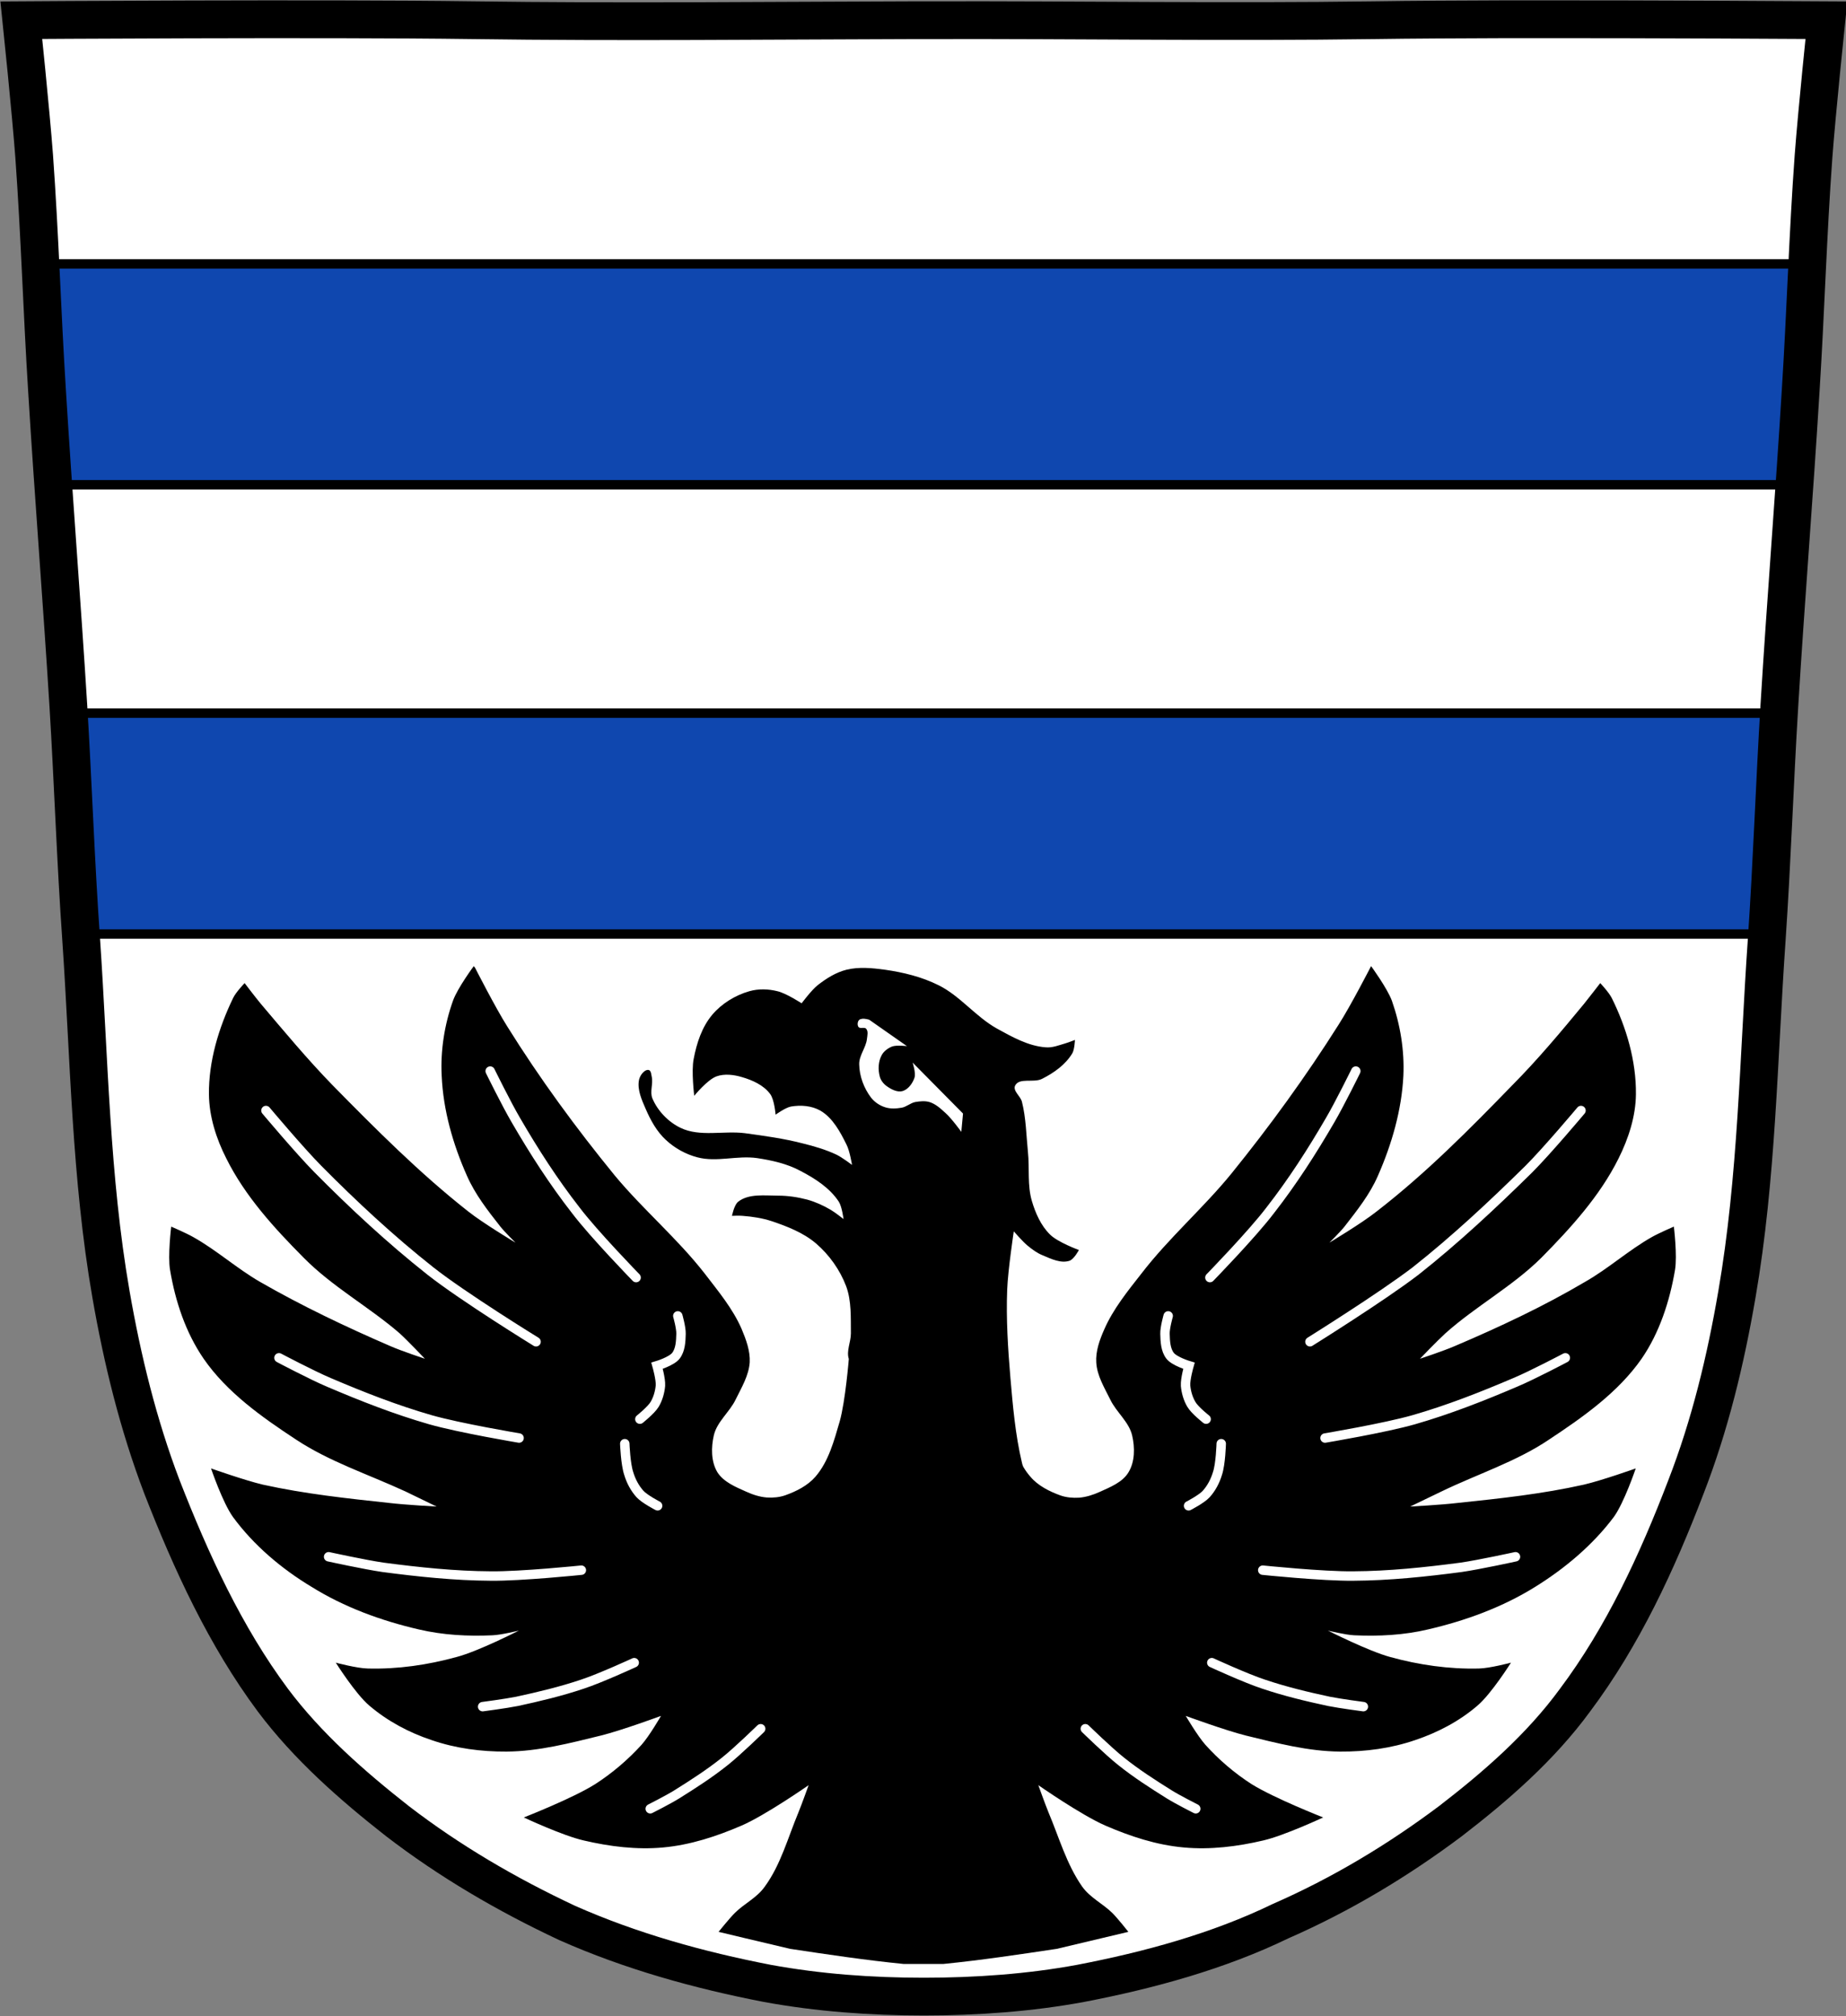 <svg xmlns="http://www.w3.org/2000/svg" width="978" height="1068"><rect width="100%" height="100%" fill="#808080" stroke="none"/><path d="M799 10.2c-26 .1-51 .2-70.8.5-79 1.1-157-.2-235 0h-7.9c-78 .2-156 1.1-235 0s-239 0-239 0 5 48 6.8 72c3 41.5 4.2 83 6.8 124 3.4 55.7 7.9 112 11.3 167 2.5 41 3.9 83 6.8 124 4.3 63 5 126 15.8 188 6 34.5 14.4 68.9 27 102 15.4 39.5 33.5 79 58.8 113 18.3 24.4 41.7 45 65.9 64 27.7 21.3 58 39 90 54 33.8 15 69.9 25 106 32 27.3 5 55 7 83 7 27.6 0 56-2 83-7 36.4-7 73-17 106-33 32-14 62-32 90-53 24-18.5 47.6-39 65.9-64 25.4-33.9 43.5-73 58.8-113 12.7-32.7 21-67 27-102 10.7-61.9 11.4-125 15.8-188 2.8-41 4.2-83 6.7-124 3.4-55.8 7.9-111 11.3-167 2.6-41 3.8-83 6.8-124 1.8-24 6.8-72 6.8-72s-90-.6-169-.5" fill="#fff"/><g stroke="#000"><path d="M20 139.8c1.1 22.4 2.1 44.8 3.4 67 1.1 16.7 2.2 33.4 3.4 50h923c1.2-16.7 2.3-33.4 3.3-50 1.4-22.4 2.4-44.8 3.5-67h-937zm15 238c2.3 39 3.7 78 6.3 117h894c2.7-39 4.1-78 6.4-117h-907z" fill="#0f47af" stroke-width="5"/><path d="M799 10.2c-26 .1-51 .2-70.8.5-79 1.1-157-.2-235 0h-7.9c-78 .2-156 1.1-235 0s-239 0-239 0 5 48 6.8 72c3 41.5 4.2 83 6.8 124 3.4 55.7 7.9 112 11.3 167 2.5 41 3.9 83 6.8 124 4.3 63 5 126 15.8 188 6 34.5 14.4 68.9 27 102 15.4 39.5 33.5 79 58.8 113 18.3 24.4 41.7 45 65.9 64 27.7 21.3 58 39 90 54 33.8 15 69.9 25 106 32 27.3 5 55 7 83 7 27.6 0 56-2 83-7 36.4-7 73-17 106-33 32-14 62-32 90-53 24-18.5 47.6-39 65.9-64 25.4-33.9 43.5-73 58.8-113 12.7-32.7 21-67 27-102 10.7-61.9 11.4-125 15.8-188 2.8-41 4.2-83 6.7-124 3.4-55.8 7.9-111 11.3-167 2.6-41 3.8-83 6.8-124 1.8-24 6.8-72 6.8-72s-90-.6-169-.5z" fill="none" stroke-width="20"/></g><path d="M251 511.8s-8.6 11.6-11 18.3c-4.5 12.6-6.7 26.4-6 39.8.8 18.3 6 36.4 13.4 53 4.3 9.8 11 18.4 17.7 26.9 2.4 3 8 8.5 8 8.5s-17.2-10.3-25-16.5c-25.8-20.3-49-43.6-72-67-13.4-13.8-25.7-28.6-37.9-43-3-3.6-8.6-11-8.6-11s-4.7 4.9-6.1 7.9c-7.7 15.9-13 33.7-12.8 51 .1 11.8 3.9 23.6 9.2 34 9.9 19.9 25.3 36.8 41 52.6 15.2 15.4 34.6 26 50.8 40 4.7 4.3 13.4 13.5 13.4 13.5s-12.4-4.1-18.3-6.7c-23.6-10.2-46.9-21.3-69-34-12.3-7.1-23-16.8-35.5-23.8-3.7-2.1-11.6-5.5-11.6-5.5s-1.9 15.6-.6 23c2.8 16.6 8.2 33 17.8 47 12.3 17.8 30.8 30.9 48.9 42.8 17.7 11.7 38 18.3 58 27.5 5.5 2.7 16.5 8 16.5 8s-16.7-.9-25-1.9c-22.3-2.4-44.8-4.8-67-9.7-9.4-2.2-27.5-8.6-27.5-8.6s6.1 18 11.6 25.7c11 15 25.8 27.5 41.6 37 17.3 10.8 37 18 56.9 22.6 12.8 3 26 3.7 39 3.1 4.8-.2 14-2.5 14-2.5s-21.5 11-33 14c-15.3 4.2-31 6.5-47 6.1-5.8-.1-17-3.1-17-3.1s10.4 16.5 17.7 22.7c9.6 8.2 21 14.3 33 18.3 12.7 4.4 26.4 6.2 39.8 6.1 16.9-.1 33.7-4.5 50-8.5 10.9-2.7 31.8-10.4 31.8-10.4s-6.2 10.7-10.3 15.3c-7.2 7.9-15.5 15-24.5 20.8-11.8 7.5-37.9 17.7-37.9 17.7s20.7 9.7 31.8 12.2c13.7 3.2 28 5 42 3.7 14.4-1.3 28.4-5.9 41.6-11.6 12.7-5.5 35.5-21.4 35.5-21.4s-3.5 9.8-5.5 14.7c-5.5 13.2-9.3 27.5-17.7 39-4.2 6-10.9 9-15.9 14-3 3-8.6 10-8.6 10s25 6 37.9 9c19.9 3 39.9 6 60 8h21.3c20-2 40-5 60-8 12.7-3 37.9-9 37.9-9s-5.5-7-8.5-10c-5.1-5-11.7-8-16-14-8.3-11.9-12.2-26-17.7-39-2-4.9-5.5-14.7-5.5-14.7s22.8 15.9 35.5 21.4c13.2 5.7 27 10.3 41.6 11.6 14 1.3 28.4-.5 42-3.7 11-2.5 31.8-12.2 31.8-12.2s-26-10.2-38-17.7c-9-5.8-17.3-12.9-24.4-20.8-4.1-4.6-10.4-15.3-10.4-15.3s21 7.7 31.8 10.4c16.5 4 33 8.4 50 8.5 13.4.1 27-1.7 39.8-6.1 11.9-4 23.4-10 33-18.3 7.3-6.2 17.7-22.7 17.7-22.7s-11.3 3-17 3.1c-15.8.4-31.8-1.9-47-6.1-11.5-3.1-33-14-33-14s9.3 2.3 14 2.5c13 .6 26.4-.1 39-3.1 19.9-4.6 39.6-11.8 56.9-22.6 15.8-9.8 30.6-22.3 41.6-37 5.5-7.6 11.6-25.7 11.6-25.7s-18 6.4-27.5 8.6c-21.9 4.9-44 7.3-67 9.7-8.3 1-25 1.9-25 1.9s11-5.3 16.6-8c19-9.2 39.7-15.8 57-27.5 18-11.9 36.6-25 49-42.8 9.5-13.8 14.9-30.5 17.7-47 1.3-7.6-.6-23-.6-23s-7.9 3.4-11.6 5.5c-12.4 7-23 16.7-35.5 23.8-22 13-45.5 24-69 34-6 2.6-18.4 6.7-18.4 6.7s8.8-9.2 13.5-13.5c16-14.3 35.6-24.9 50.8-40 15.6-15.8 31-32.7 40.9-52.6 5.3-10.6 9.1-22.4 9.2-34 .2-17.7-5.1-35.5-12.8-51-1.5-3-6.1-7.9-6.1-7.9s-5.7 7.4-8.6 11c-12.2 14.8-24.6 29.6-37.9 43-22.9 23.6-46 46.9-72 67-7.8 6.2-25 16.5-25 16.5s5.6-5.5 8-8.5c6.6-8.5 13.4-17 17.7-26.9 7.4-16.8 12.6-34.9 13.5-53 .6-13.4-1.6-27-6.1-39.8-2.5-6.7-11-18.3-11-18.3s-10.8 21-17.2 31c-17.3 27.4-36.4 53.7-56.8 78.9-14.9 18.3-33 33.9-47.7 53-7.3 9.3-14.9 18.7-19.6 29.4-2.5 5.6-4.7 11.7-4.3 17.7.4 7 4.3 13.3 7.4 19.6 3.2 6.7 9.9 11.8 11.6 19 1.5 6.4 1.5 13.9-1.9 19.5-3.1 5.3-9.7 7.9-15.2 10.4-3.5 1.6-7.3 2.8-11 3.1-3.3.2-6.8-.1-9.9-1.2-5.8-2.1-11.8-5.1-15.8-9.8-1.5-1.7-2.8-3.5-3.9-5.4-.3-.7-.6-1.5-.7-2.2-3.5-14.8-4.8-30-6.1-45-1.3-15.5-2.3-31-1.7-46.6.4-10.4 3.5-30.9 3.5-30.9s4.5 5.2 7.1 7.4c2.5 2.1 5.2 4.1 8.2 5.3 4.5 1.9 9.6 4.4 14.2 2.9 2.4-.8 5-5.7 5-5.7s-11.2-4.1-15.3-8.2c-4.8-4.7-7.7-11.3-9.6-17.7-2.5-8.4-1.2-17.4-2.1-26-.9-8.9-1-18-3.2-26.7-.8-3-4.9-5.7-3.6-8.5 2.2-4.4 9.9-1.3 14.3-3.6 6.2-3.1 12.4-7.5 16-13.5 1.2-2 1.4-7.1 1.4-7.1s-3.3 1.3-5 1.8c-3.5 1-7 2.5-10.7 2.1-9.1-.7-17.6-5.5-25.6-9.9-11.3-6.3-19.6-17.4-31-23-8.8-4.4-18.6-6.8-28.4-8.2-6.7-.9-13.7-1.6-20.3 0-5.6 1.4-10.7 4.6-15.3 8.2-3.3 2.6-8.5 9.6-8.5 9.6s-8.1-5.3-12.8-6.4c-4.8-1.2-10-1.4-14.9 0-7.4 2.1-14.6 6.5-19.6 12.4-5.5 6.5-8.3 15-9.9 23.5-1.3 6.4.3 19.5.3 19.5s6.9-8.5 11.8-10.3c4.2-1.5 9.2-.9 13.5.4 5.5 1.6 11.4 4.2 14.9 8.9 2.3 3 2.9 11 2.9 11s5.1-3.7 8.1-4.3c5.2-.9 11-.5 15.7 2.2 6.5 3.8 10.5 11.3 13.8 18 1.7 3.3 2.9 10.7 2.9 10.7s-5.3-4-8.2-5.4c-5.7-2.7-11.9-4.5-18-6-10-2.6-20.4-4-30.6-5.4-11.3-1.4-23.8 2.1-34-2.8-6.5-3.1-12.2-9-15-15.7-1.4-3.5.5-7.6-.3-11.3-.3-1.3-.3-3-1.4-3.6-.6-.3-1.6 0-2.2.4-1.6 1.1-2.8 3-3.2 5-.9 5.1 1.5 10.4 3.6 15.2 2.6 6 5.9 12 10.7 16.4 4.6 4.3 10.5 7.6 16.7 9.2 10.2 2.7 21-1.1 31.6.4 7.9 1.2 16 3 23 6.8 7.7 4 15.5 9 20.3 16.3 1.7 2.7 2.5 9.2 2.5 9.2s-4.4-3.5-6.8-4.9c-3.9-2.3-8.1-4.2-12.4-5.4-5-1.3-10.2-2.1-15.3-2.1-7.2 0-15.7-1.2-21.3 3.2-2.2 1.7-3.3 7.5-3.3 7.5s3.8-.2 5.7 0c5.2.4 10.4 1.2 15.3 2.8 8.3 2.8 16.8 6.1 23.5 11.8 7 6 12.7 14 16 22.7 2.9 7.9 2.4 16.8 2.5 25 0 4.5-2.5 9.3-1.1 13.5 0 0-1.8 22.3-4.8 33-3 10.3-5.9 21.3-12.9 29.4-4.1 4.7-10 7.7-15.9 9.8-3.1 1.1-6.5 1.4-9.8 1.2-3.8-.3-7.5-1.5-11-3.1-5.6-2.5-12-5.1-15.3-10.4-3.3-5.6-3.3-13-1.8-19.5 1.7-7.2 8.4-12.3 11.6-19 3.1-6.3 6.9-12.6 7.4-19.6.3-6-1.9-12-4.3-17.7-4.7-10.8-12.4-20-19.6-29.4-14.5-18.6-32.8-34-47.7-52-20.4-25-39.5-51-56.9-78.9-6.3-10-17-31-17-31m205 27c1.6-.2 3.8.5 3.8.5l20 14s-5.4-.7-7.9.2c-2.2.9-4.4 2.5-5.5 4.6-1.8 3.3-2 7.6-1 11.3.5 2 2 3.9 3.7 5.1 2.4 1.7 5.6 3.4 8.4 2.6 3-.9 5.3-4.1 6.3-7.1.8-2.6-1-8-1-8l26.7 27-.9 9.7s-5.2-7.2-8.4-10c-2.5-2.3-5.2-4.8-8.5-5.8-2.4-.7-5.1-.4-7.5 0-2.5.5-4.6 2.5-7.1 3-2.9.5-6 .7-8.8-.2-2.9-.9-5.6-2.7-7.5-5.1-3.8-5-6.2-11.4-6.3-17.7-.1-4.7 3.6-8.8 4.1-13.4.2-1.8.8-4-.4-5.4-.9-1.1-3.3.2-4.1-1-.7-1-.5-2.9.4-3.7.3-.3.8-.5 1.3-.5"/><g stroke="#fff" stroke-linecap="round" stroke-width="5"><path d="M337 676.8s-22.4-23-32-35.7c-11.7-15-22-31-31.7-47.7-5-8.5-13.6-26-13.6-26M284 710.8s-38.5-23.7-56-37.5c-21-16.6-40.8-35-59.6-54-9.7-9.8-27.5-31-27.5-31M275 761.8s-31.6-5.3-47-9.7c-18.4-5.3-36-12.2-53.8-19.8-9-3.8-26.4-13-26.4-13M308 831.8s-32 3.3-48 3.1c-19-.1-38-2.1-57-4.6-9.7-1.4-28.9-5.6-28.9-5.6M336 880.8s-18 8.3-27.5 11.4c-11.3 3.8-23 6.6-34.6 9.1-6 1.2-18.2 2.8-18.2 2.8M403 915.8s-12.3 12-19 17.3c-8 6.4-16.7 12-25.5 17.5-4.5 2.8-14 7.6-14 7.6M331 764.8s.4 10.8 2.1 15.8c1.2 4 3.2 7.8 6 10.9 2.5 2.7 9.3 6.2 9.3 6.2M339 751.8s5.9-4.7 7.8-7.8c1.8-3 2.8-6.6 3.1-10 .2-3.5-1.8-10.5-1.8-10.5s7.7-2.3 10-5.3c2.4-3.1 2.6-7.6 2.7-11.6.1-3.2-1.7-9.5-1.7-9.5M641 676.8s22.4-23 32-35.7c11.7-15 22-31 31.7-47.7 5-8.5 13.6-26 13.6-26M694 710.8s38-23.7 56-37.5c21-16.6 40.7-35 60-54 9.8-9.8 27.6-31 27.6-31M702 761.8s31.6-5.3 47-9.7c18.4-5.3 36-12.2 53.8-19.8 9.1-3.8 26.5-13 26.5-13M669 831.8s31.9 3.3 48 3.1c19-.1 38-2.1 57-4.6 9.7-1.4 28.9-5.6 28.9-5.6M642 880.8s18 8.3 27.5 11.4c11.3 3.8 22.9 6.6 34.6 9.1 6 1.2 18.2 2.8 18.2 2.8M575 915.8s12.3 12 19 17.3c8 6.4 16.7 12 25.5 17.5 4.5 2.8 14 7.6 14 7.6M647 764.8s-.3 10.8-2 15.8c-1.2 4-3.2 7.8-6 10.9-2.5 2.7-9.3 6.2-9.3 6.2M639 751.8s-6-4.7-7.8-7.8c-1.8-3-2.8-6.6-3.1-10-.2-3.5 1.8-10.5 1.8-10.5s-7.7-2.3-10-5.3c-2.4-3.1-2.6-7.6-2.7-11.6-.1-3.2 1.7-9.5 1.7-9.5"/></g></svg>